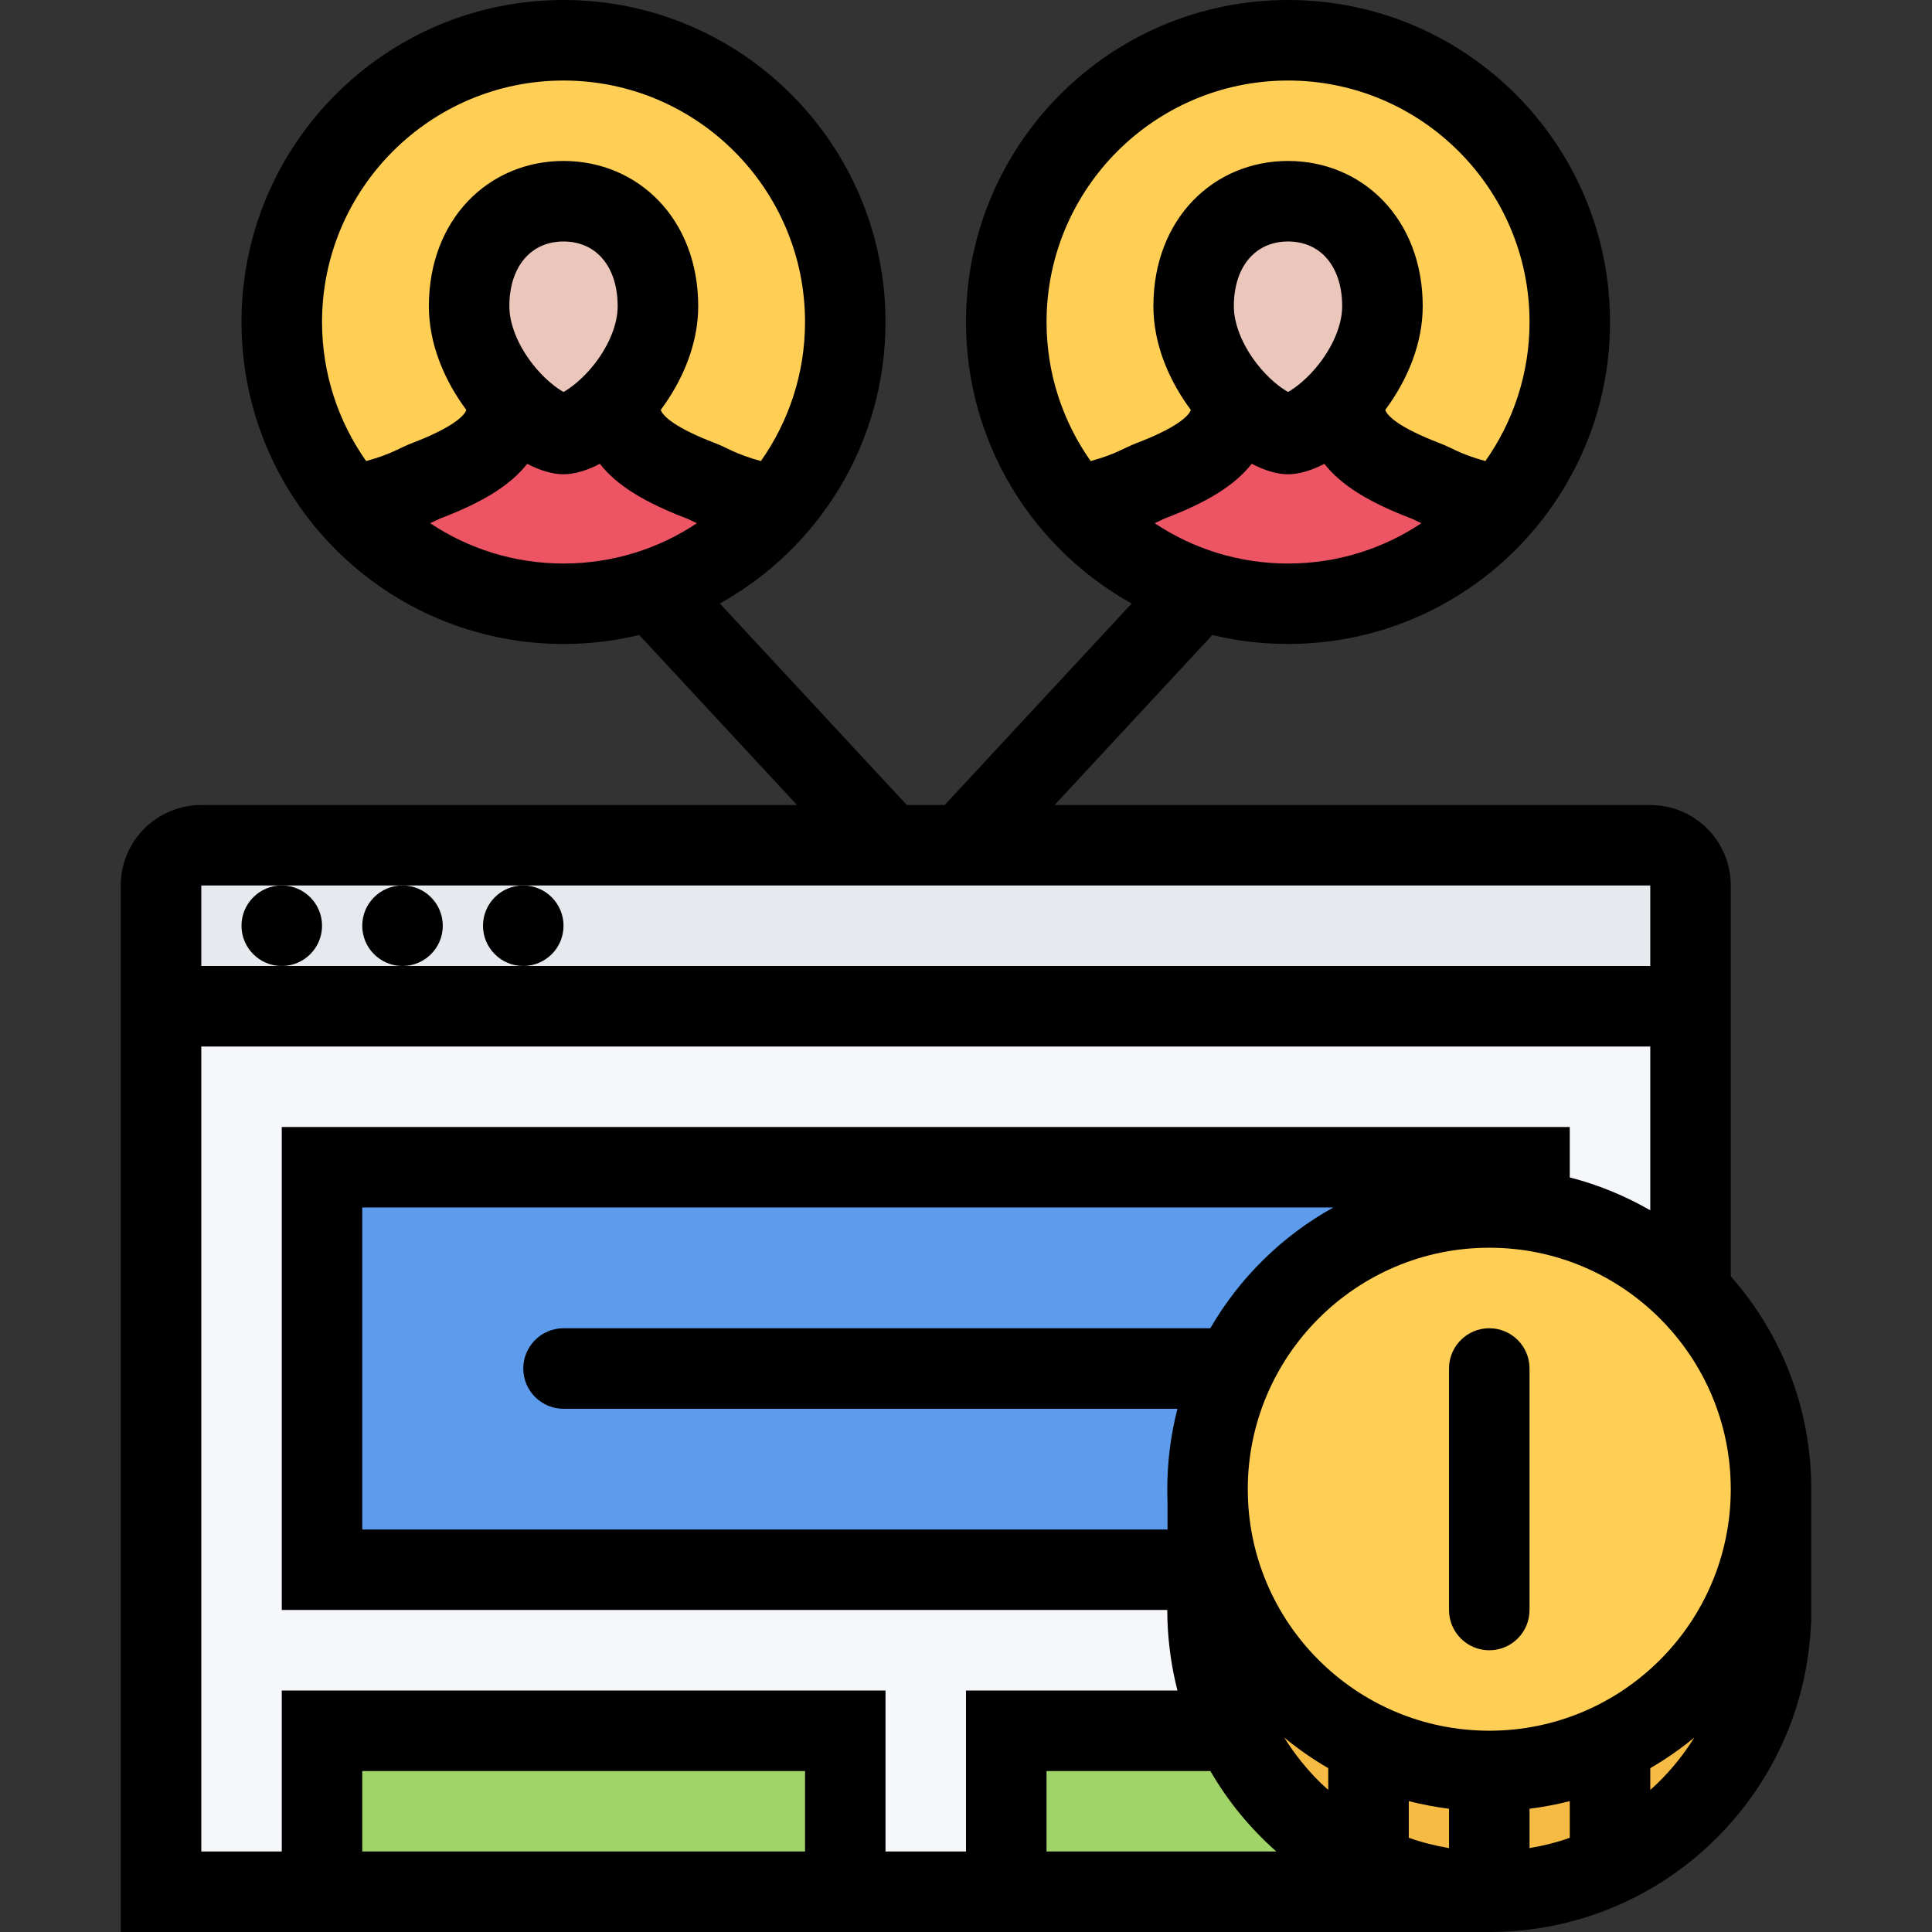 <?xml version="1.0" encoding="utf-8"?>
<!-- Generator: Adobe Illustrator 16.0.0, SVG Export Plug-In . SVG Version: 6.00 Build 0)  -->
<!DOCTYPE svg PUBLIC "-//W3C//DTD SVG 1.1//EN" "http://www.w3.org/Graphics/SVG/1.1/DTD/svg11.dtd">
<svg version="1.1" id="Layer_1" xmlns="http://www.w3.org/2000/svg" xmlns:xlink="http://www.w3.org/1999/xlink" x="0px" y="0px"
	 width="512px" height="512px" viewBox="0 0 512 512" enable-background="new 0 0 512 512" xml:space="preserve">
<rect x="0" y="0" width="512" height="512" fill="#333333" stroke="none"/>
<g id="leads_1_">
	<path fill="#FFCE54" d="M226,83.655c0,41.797-33.876,75.672-75.657,75.672c-41.797,0-75.672-33.875-75.672-75.672
		c0-41.781,33.875-75.657,75.672-75.657C192.125,7.998,226,41.874,226,83.655z"/>
	<polygon fill="#EAC6BB" points="170,63.998 152.17,54.672 131.343,58.671 128,70 122.67,91.342 146.67,114 173.999,87.999 	"/>
	<polygon fill="#ED5564" points="161.999,114 122.67,118.67 102.671,140 138.673,158.391 186.671,147.998 197.344,133.342 	"/>
	<path fill="#FFCE54" d="M415.327,84.326c0,41.797-33.871,75.673-75.657,75.673c-41.792,0-75.672-33.876-75.672-75.673
		c0-41.781,33.88-75.657,75.672-75.657C381.456,8.669,415.327,42.545,415.327,84.326z"/>
	<polygon fill="#EAC6BB" points="359.327,64.669 341.497,55.344 320.674,59.343 317.327,70.672 312,92.013 336.002,114.671 
		363.326,88.671 	"/>
	<polygon fill="#ED5564" points="351.329,114.671 312,119.342 291.998,140.672 328.004,159.062 375.998,148.67 386.675,134.014 	"/>
	<rect x="45.999" y="222.001" fill="#E6E9ED" width="399.002" height="48.997"/>
	<rect x="39.498" y="270.998" fill="#F5F7FA" width="399.002" height="224.499"/>
	<polygon fill="#5D9CEC" points="321.004,413.002 85.344,413.002 85.344,305.998 400.997,305.998 321.004,361.998 	"/>
	<polygon fill="#A0D468" points="351.498,500.004 266.5,500.004 266.5,459.998 331.504,459.998 	"/>
	<rect x="85.344" y="459.998" fill="#A0D468" width="133.657" height="36.506"/>
	<path fill="#F6BB42" d="M476.501,423.003c0,41.701-33.795,75.496-75.504,75.496c-41.7,0-75.495-33.795-75.495-75.496
		c0-41.709,33.795-75.504,75.495-75.504C442.706,347.499,476.501,381.294,476.501,423.003z"/>
	<path fill="#FFCE54" d="M472.502,392.501c0,41.7-33.795,75.504-75.504,75.504c-41.7,0-75.495-33.804-75.495-75.504
		c0-41.701,33.795-75.504,75.495-75.504C438.707,316.997,472.502,350.8,472.502,392.501z"/>
	<g>
		<path d="M63.998,245.342c0,5.876,4.782,10.658,10.673,10.658c5.891,0,10.673-4.782,10.673-10.658
			c0-5.906-4.782-10.688-10.673-10.688C68.78,234.654,63.998,239.436,63.998,245.342z"/>
		<path d="M96.001,245.342c0,5.876,4.778,10.658,10.668,10.658c5.891,0,10.673-4.782,10.673-10.658
			c0-5.906-4.782-10.688-10.673-10.688C100.779,234.654,96.001,239.436,96.001,245.342z"/>
		<path d="M128,245.342c0,5.876,4.782,10.658,10.673,10.658s10.668-4.782,10.668-10.658c0-5.906-4.777-10.688-10.668-10.688
			S128,239.436,128,245.342z"/>
		<path d="M458.671,338.235v-18.237v-31.999V256v-21.346c0-11.778-9.549-21.311-21.331-21.311H279.472l41.808-45.063
			c6.44,1.562,13.156,2.375,20.064,2.375c47.128,0,85.328-38.189,85.328-85.312c0-47.143-38.2-85.344-85.328-85.344
			S256,38.201,256,85.344c0,32.095,17.715,60.029,43.903,74.594l-49.56,53.406h-10.017l-49.561-53.406
			c26.189-14.564,43.903-42.499,43.903-74.594c0-47.143-38.2-85.344-85.328-85.344c-47.124,0-85.343,38.201-85.343,85.344
			c0,47.123,38.22,85.312,85.343,85.312c6.908,0,13.628-0.813,20.064-2.375l41.812,45.063H53.345
			c-11.782,0-21.346,9.533-21.346,21.311V256v31.999V512h42.672h159.999H256h138.673c46.015,0,83.502-36.404,85.267-81.981h0.062
			v-35.361C480.001,373.036,471.958,353.278,458.671,338.235z M341.344,149.341c-13.064,0-25.223-3.938-35.346-10.684
			c0.538-0.254,1.021-0.473,1.474-0.691c0.423-0.219,1.014-0.499,1.197-0.56c11.391-4.344,18.598-8.827,23.05-14.499
			c3.408,1.781,6.7,2.778,9.625,2.778c2.909,0,6.217-0.998,9.625-2.763c4.437,5.637,11.659,10.139,23.034,14.483
			c0.184,0.062,0.783,0.341,1.212,0.56c0.446,0.219,0.945,0.438,1.475,0.691C366.565,145.404,354.407,149.341,341.344,149.341z
			 M326.982,81.157c0-10.423,5.642-17.159,14.361-17.159c8.719,0,14.346,6.735,14.346,17.159c0,4.686-2.219,10.233-6.079,15.216
			c-3.108,4.003-6.363,6.44-8.267,7.503c-1.919-1.063-5.174-3.5-8.282-7.503C329.201,91.39,326.982,85.842,326.982,81.157z
			 M289.036,122.186c-7.361-10.435-11.69-23.157-11.69-36.842c0-35.299,28.698-64.002,63.998-64.002
			c35.284,0,63.998,28.704,63.998,64.002c0,13.685-4.345,26.407-11.697,36.842c-6.709-1.827-9.019-3.577-12.051-4.716
			c-10.846-4.141-13.654-7.127-14.376-8.531c-0.031-0.031-0.046-0.096-0.062-0.157v-0.219c5.749-7.749,9.879-17.408,9.879-27.405
			c0-23.188-15.988-38.5-35.691-38.5c-19.719,0-35.683,15.313-35.683,38.5c0,9.997,4.105,19.657,9.87,27.405v0.219
			c-0.031,0.061-0.031,0.126-0.062,0.157c-0.722,1.404-3.546,4.39-14.392,8.531C298.046,118.609,295.751,120.359,289.036,122.186z
			 M149.341,149.341c-13.06,0-25.218-3.938-35.341-10.684c0.529-0.254,1.015-0.473,1.47-0.691c0.438-0.219,1.013-0.499,1.201-0.56
			c11.391-4.344,18.609-8.846,23.045-14.483c3.408,1.765,6.72,2.763,9.625,2.763c2.91,0,6.221-0.998,9.625-2.778
			c4.441,5.672,11.66,10.155,23.035,14.499c0.203,0.062,0.779,0.341,1.216,0.56s0.94,0.438,1.47,0.691
			C174.563,145.404,162.405,149.341,149.341,149.341z M134.985,81.157c0-10.423,5.642-17.159,14.356-17.159
			c8.72,0,14.346,6.735,14.346,17.159c0,4.686-2.218,10.233-6.064,15.216c-3.124,4.003-6.374,6.44-8.282,7.503
			c-1.918-1.063-5.169-3.5-8.277-7.503C137.203,91.39,134.985,85.842,134.985,81.157z M175.22,108.938
			c-0.031-0.031-0.05-0.096-0.066-0.157v-0.219c5.753-7.749,9.879-17.408,9.879-27.405c0-23.188-15.988-38.5-35.691-38.5
			c-19.718,0-35.687,15.313-35.687,38.5c0,9.997,4.11,19.657,9.875,27.405v0.219c-0.031,0.061-0.031,0.126-0.062,0.157
			c-0.717,1.404-3.546,4.39-14.392,8.531c-3.012,1.14-5.326,2.89-12.046,4.716c-7.356-10.435-11.686-23.157-11.686-36.842
			c0-35.299,28.702-64.002,63.998-64.002c35.285,0,64.002,28.704,64.002,64.002c0,13.685-4.345,26.407-11.701,36.842
			c-6.705-1.827-9.019-3.577-12.036-4.716C178.75,113.328,175.937,110.342,175.22,108.938z M394.673,458.655
			c-35.3,0-63.998-28.698-63.998-63.998c0-35.284,28.698-63.997,63.998-63.997s63.998,28.713,63.998,63.997
			C458.671,429.957,429.973,458.655,394.673,458.655z M320.75,351.997H149.341c-5.887,0-10.668,4.781-10.668,10.661
			c0,5.902,4.782,10.685,10.668,10.685h162.69c-1.75,6.815-2.687,13.954-2.687,21.314c0,1.129,0.03,2.249,0.062,3.347v7.338H96.001
			v-85.344H353.34C339.801,327.512,328.503,338.596,320.75,351.997z M384.004,489.764c-3.631-0.605-7.207-1.512-10.661-2.732v-9.717
			c3.469,0.891,7.03,1.558,10.661,2.026V489.764z M351.997,474.344c-0.575-0.529-1.166-1.043-1.75-1.597
			c-3.837-3.714-7.153-7.859-9.932-12.296c3.653,3.017,7.56,5.733,11.682,8.129V474.344z M405.342,479.341
			c3.631-0.469,7.192-1.136,10.661-2.026v9.717c-3.438,1.221-7.015,2.127-10.661,2.732V479.341z M74.671,234.654h31.999h32.003
			H437.34V256H138.673h-32.003H74.671H53.345v-21.346H74.671z M213.344,490.654H96.001v-21.307h117.343V490.654z M256,490.654
			h-21.331v-42.652H74.671v42.652H53.345V277.346H437.34v42.652v0.752c-6.608-3.814-13.762-6.785-21.337-8.719v-13.37H74.671
			v127.995h234.674c0,1.129,0.03,2.249,0.062,3.362l0,0c0.253,6.187,1.159,12.204,2.625,17.983H256V490.654z M277.346,490.654
			v-21.307h43.42c4.645,8.028,10.562,15.212,17.47,21.307H277.346z M437.34,474.344v-5.764c4.131-2.396,8.037-5.112,11.69-8.129
			c-2.778,4.437-6.095,8.582-9.94,12.296C438.515,473.301,437.939,473.814,437.34,474.344z"/>
		<path d="M394.673,351.997c-5.887,0-10.669,4.781-10.669,10.661v63.998c0,5.911,4.782,10.684,10.669,10.684
			s10.669-4.772,10.669-10.684v-63.998C405.342,356.778,400.56,351.997,394.673,351.997z"/>
	</g>
</g>
</svg>
